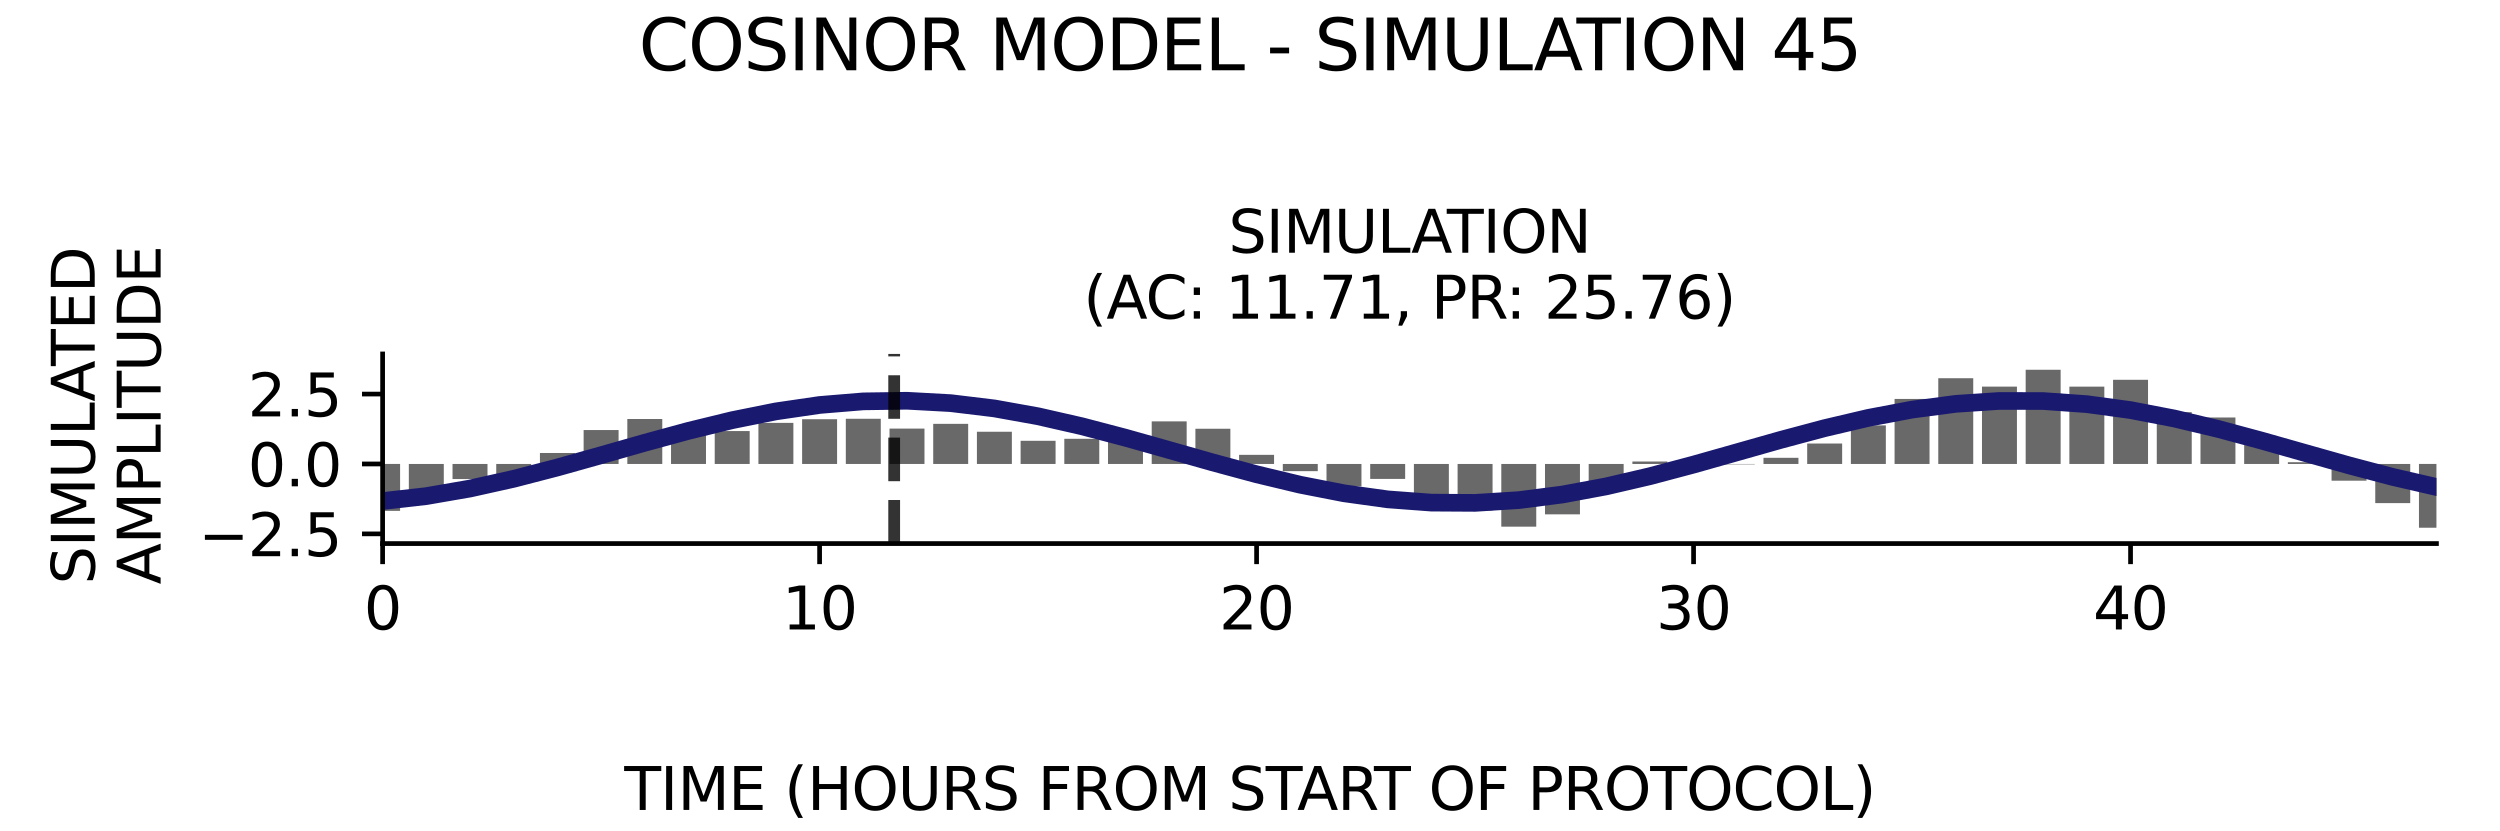 <?xml version="1.0" encoding="utf-8" standalone="no"?>
<!DOCTYPE svg PUBLIC "-//W3C//DTD SVG 1.1//EN"
  "http://www.w3.org/Graphics/SVG/1.1/DTD/svg11.dtd">
<svg xmlns:xlink="http://www.w3.org/1999/xlink" width="424.8pt" height="141.12pt" viewBox="0 0 424.8 141.12" xmlns="http://www.w3.org/2000/svg" version="1.1">
 <defs>
  <style type="text/css">*{stroke-linejoin: round; stroke-linecap: butt}</style>
 </defs>
 <g id="figure_1">
  <g id="patch_1">
   <path d="M 0 141.12 
L 424.8 141.12 
L 424.8 0 
L 0 0 
z
" style="fill: #ffffff"/>
  </g>
  <g id="axes_1">
   <g id="patch_2">
    <path d="M 65.014 92.36 
L 414 92.36 
L 414 60.144 
L 65.014 60.144 
z
" style="fill: #ffffff"/>
   </g>
   <g id="patch_3">
    <path d="M 62.044 78.837 
L 67.984 78.837 
L 67.984 86.801 
L 62.044 86.801 
z
" clip-path="url(#p8e0d33cbfc)" style="fill: #696969"/>
   </g>
   <g id="patch_4">
    <path d="M 69.469 78.837 
L 75.409 78.837 
L 75.409 84.103 
L 69.469 84.103 
z
" clip-path="url(#p8e0d33cbfc)" style="fill: #696969"/>
   </g>
   <g id="patch_5">
    <path d="M 76.894 78.837 
L 82.835 78.837 
L 82.835 81.401 
L 76.894 81.401 
z
" clip-path="url(#p8e0d33cbfc)" style="fill: #696969"/>
   </g>
   <g id="patch_6">
    <path d="M 84.32 78.837 
L 90.26 78.837 
L 90.26 81.188 
L 84.32 81.188 
z
" clip-path="url(#p8e0d33cbfc)" style="fill: #696969"/>
   </g>
   <g id="patch_7">
    <path d="M 91.745 78.837 
L 97.685 78.837 
L 97.685 76.973 
L 91.745 76.973 
z
" clip-path="url(#p8e0d33cbfc)" style="fill: #696969"/>
   </g>
   <g id="patch_8">
    <path d="M 99.17 78.837 
L 105.11 78.837 
L 105.11 73.073 
L 99.17 73.073 
z
" clip-path="url(#p8e0d33cbfc)" style="fill: #696969"/>
   </g>
   <g id="patch_9">
    <path d="M 106.595 78.837 
L 112.535 78.837 
L 112.535 71.197 
L 106.595 71.197 
z
" clip-path="url(#p8e0d33cbfc)" style="fill: #696969"/>
   </g>
   <g id="patch_10">
    <path d="M 114.021 78.837 
L 119.961 78.837 
L 119.961 73.393 
L 114.021 73.393 
z
" clip-path="url(#p8e0d33cbfc)" style="fill: #696969"/>
   </g>
   <g id="patch_11">
    <path d="M 121.446 78.837 
L 127.386 78.837 
L 127.386 73.247 
L 121.446 73.247 
z
" clip-path="url(#p8e0d33cbfc)" style="fill: #696969"/>
   </g>
   <g id="patch_12">
    <path d="M 128.871 78.837 
L 134.811 78.837 
L 134.811 71.855 
L 128.871 71.855 
z
" clip-path="url(#p8e0d33cbfc)" style="fill: #696969"/>
   </g>
   <g id="patch_13">
    <path d="M 136.296 78.837 
L 142.236 78.837 
L 142.236 71.234 
L 136.296 71.234 
z
" clip-path="url(#p8e0d33cbfc)" style="fill: #696969"/>
   </g>
   <g id="patch_14">
    <path d="M 143.721 78.837 
L 149.662 78.837 
L 149.662 71.157 
L 143.721 71.157 
z
" clip-path="url(#p8e0d33cbfc)" style="fill: #696969"/>
   </g>
   <g id="patch_15">
    <path d="M 151.147 78.837 
L 157.087 78.837 
L 157.087 72.827 
L 151.147 72.827 
z
" clip-path="url(#p8e0d33cbfc)" style="fill: #696969"/>
   </g>
   <g id="patch_16">
    <path d="M 158.572 78.837 
L 164.512 78.837 
L 164.512 72.02 
L 158.572 72.02 
z
" clip-path="url(#p8e0d33cbfc)" style="fill: #696969"/>
   </g>
   <g id="patch_17">
    <path d="M 165.997 78.837 
L 171.937 78.837 
L 171.937 73.362 
L 165.997 73.362 
z
" clip-path="url(#p8e0d33cbfc)" style="fill: #696969"/>
   </g>
   <g id="patch_18">
    <path d="M 173.422 78.837 
L 179.363 78.837 
L 179.363 74.9 
L 173.422 74.9 
z
" clip-path="url(#p8e0d33cbfc)" style="fill: #696969"/>
   </g>
   <g id="patch_19">
    <path d="M 180.848 78.837 
L 186.788 78.837 
L 186.788 74.56 
L 180.848 74.56 
z
" clip-path="url(#p8e0d33cbfc)" style="fill: #696969"/>
   </g>
   <g id="patch_20">
    <path d="M 188.273 78.837 
L 194.213 78.837 
L 194.213 74.438 
L 188.273 74.438 
z
" clip-path="url(#p8e0d33cbfc)" style="fill: #696969"/>
   </g>
   <g id="patch_21">
    <path d="M 195.698 78.837 
L 201.638 78.837 
L 201.638 71.6 
L 195.698 71.6 
z
" clip-path="url(#p8e0d33cbfc)" style="fill: #696969"/>
   </g>
   <g id="patch_22">
    <path d="M 203.123 78.837 
L 209.064 78.837 
L 209.064 72.853 
L 203.123 72.853 
z
" clip-path="url(#p8e0d33cbfc)" style="fill: #696969"/>
   </g>
   <g id="patch_23">
    <path d="M 210.549 78.837 
L 216.489 78.837 
L 216.489 77.288 
L 210.549 77.288 
z
" clip-path="url(#p8e0d33cbfc)" style="fill: #696969"/>
   </g>
   <g id="patch_24">
    <path d="M 217.974 78.837 
L 223.914 78.837 
L 223.914 80.058 
L 217.974 80.058 
z
" clip-path="url(#p8e0d33cbfc)" style="fill: #696969"/>
   </g>
   <g id="patch_25">
    <path d="M 225.399 78.837 
L 231.339 78.837 
L 231.339 82.65 
L 225.399 82.65 
z
" clip-path="url(#p8e0d33cbfc)" style="fill: #696969"/>
   </g>
   <g id="patch_26">
    <path d="M 232.824 78.837 
L 238.764 78.837 
L 238.764 81.377 
L 232.824 81.377 
z
" clip-path="url(#p8e0d33cbfc)" style="fill: #696969"/>
   </g>
   <g id="patch_27">
    <path d="M 240.25 78.837 
L 246.19 78.837 
L 246.19 83.949 
L 240.25 83.949 
z
" clip-path="url(#p8e0d33cbfc)" style="fill: #696969"/>
   </g>
   <g id="patch_28">
    <path d="M 247.675 78.837 
L 253.615 78.837 
L 253.615 86.737 
L 247.675 86.737 
z
" clip-path="url(#p8e0d33cbfc)" style="fill: #696969"/>
   </g>
   <g id="patch_29">
    <path d="M 255.1 78.837 
L 261.04 78.837 
L 261.04 89.492 
L 255.1 89.492 
z
" clip-path="url(#p8e0d33cbfc)" style="fill: #696969"/>
   </g>
   <g id="patch_30">
    <path d="M 262.525 78.837 
L 268.465 78.837 
L 268.465 87.397 
L 262.525 87.397 
z
" clip-path="url(#p8e0d33cbfc)" style="fill: #696969"/>
   </g>
   <g id="patch_31">
    <path d="M 269.95 78.837 
L 275.891 78.837 
L 275.891 81.89 
L 269.95 81.89 
z
" clip-path="url(#p8e0d33cbfc)" style="fill: #696969"/>
   </g>
   <g id="patch_32">
    <path d="M 277.376 78.837 
L 283.316 78.837 
L 283.316 78.42 
L 277.376 78.42 
z
" clip-path="url(#p8e0d33cbfc)" style="fill: #696969"/>
   </g>
   <g id="patch_33">
    <path d="M 284.801 78.837 
L 290.741 78.837 
L 290.741 78.256 
L 284.801 78.256 
z
" clip-path="url(#p8e0d33cbfc)" style="fill: #696969"/>
   </g>
   <g id="patch_34">
    <path d="M 292.226 78.837 
L 298.166 78.837 
L 298.166 78.902 
L 292.226 78.902 
z
" clip-path="url(#p8e0d33cbfc)" style="fill: #696969"/>
   </g>
   <g id="patch_35">
    <path d="M 299.651 78.837 
L 305.592 78.837 
L 305.592 77.79 
L 299.651 77.79 
z
" clip-path="url(#p8e0d33cbfc)" style="fill: #696969"/>
   </g>
   <g id="patch_36">
    <path d="M 307.077 78.837 
L 313.017 78.837 
L 313.017 75.364 
L 307.077 75.364 
z
" clip-path="url(#p8e0d33cbfc)" style="fill: #696969"/>
   </g>
   <g id="patch_37">
    <path d="M 314.502 78.837 
L 320.442 78.837 
L 320.442 72.284 
L 314.502 72.284 
z
" clip-path="url(#p8e0d33cbfc)" style="fill: #696969"/>
   </g>
   <g id="patch_38">
    <path d="M 321.927 78.837 
L 327.867 78.837 
L 327.867 67.788 
L 321.927 67.788 
z
" clip-path="url(#p8e0d33cbfc)" style="fill: #696969"/>
   </g>
   <g id="patch_39">
    <path d="M 329.352 78.837 
L 335.293 78.837 
L 335.293 64.269 
L 329.352 64.269 
z
" clip-path="url(#p8e0d33cbfc)" style="fill: #696969"/>
   </g>
   <g id="patch_40">
    <path d="M 336.778 78.837 
L 342.718 78.837 
L 342.718 65.694 
L 336.778 65.694 
z
" clip-path="url(#p8e0d33cbfc)" style="fill: #696969"/>
   </g>
   <g id="patch_41">
    <path d="M 344.203 78.837 
L 350.143 78.837 
L 350.143 62.829 
L 344.203 62.829 
z
" clip-path="url(#p8e0d33cbfc)" style="fill: #696969"/>
   </g>
   <g id="patch_42">
    <path d="M 351.628 78.837 
L 357.568 78.837 
L 357.568 65.697 
L 351.628 65.697 
z
" clip-path="url(#p8e0d33cbfc)" style="fill: #696969"/>
   </g>
   <g id="patch_43">
    <path d="M 359.053 78.837 
L 364.993 78.837 
L 364.993 64.534 
L 359.053 64.534 
z
" clip-path="url(#p8e0d33cbfc)" style="fill: #696969"/>
   </g>
   <g id="patch_44">
    <path d="M 366.479 78.837 
L 372.419 78.837 
L 372.419 70.035 
L 366.479 70.035 
z
" clip-path="url(#p8e0d33cbfc)" style="fill: #696969"/>
   </g>
   <g id="patch_45">
    <path d="M 373.904 78.837 
L 379.844 78.837 
L 379.844 70.941 
L 373.904 70.941 
z
" clip-path="url(#p8e0d33cbfc)" style="fill: #696969"/>
   </g>
   <g id="patch_46">
    <path d="M 381.329 78.837 
L 387.269 78.837 
L 387.269 75.626 
L 381.329 75.626 
z
" clip-path="url(#p8e0d33cbfc)" style="fill: #696969"/>
   </g>
   <g id="patch_47">
    <path d="M 388.754 78.837 
L 394.694 78.837 
L 394.694 78.54 
L 388.754 78.54 
z
" clip-path="url(#p8e0d33cbfc)" style="fill: #696969"/>
   </g>
   <g id="patch_48">
    <path d="M 396.179 78.837 
L 402.12 78.837 
L 402.12 81.679 
L 396.179 81.679 
z
" clip-path="url(#p8e0d33cbfc)" style="fill: #696969"/>
   </g>
   <g id="patch_49">
    <path d="M 403.605 78.837 
L 409.545 78.837 
L 409.545 85.489 
L 403.605 85.489 
z
" clip-path="url(#p8e0d33cbfc)" style="fill: #696969"/>
   </g>
   <g id="patch_50">
    <path d="M 411.03 78.837 
L 416.97 78.837 
L 416.97 89.675 
L 411.03 89.675 
z
" clip-path="url(#p8e0d33cbfc)" style="fill: #696969"/>
   </g>
   <g id="matplotlib.axis_1">
    <g id="xtick_1">
     <g id="line2d_1">
      <defs>
       <path id="m2373b1825a" d="M 0 0 
L 0 3.5 
" style="stroke: #000000; stroke-width: 0.8"/>
      </defs>
      <g>
       <use xlink:href="#m2373b1825a" x="65.014" y="92.36" style="stroke: #000000; stroke-width: 0.8"/>
      </g>
     </g>
     <g id="text_1">
      <!-- 0 -->
      <g transform="translate(61.833 106.958) scale(0.1 -0.1)">
       <defs>
        <path id="DejaVuSans-30" d="M 2034 4250 
Q 1547 4250 1301 3770 
Q 1056 3291 1056 2328 
Q 1056 1369 1301 889 
Q 1547 409 2034 409 
Q 2525 409 2770 889 
Q 3016 1369 3016 2328 
Q 3016 3291 2770 3770 
Q 2525 4250 2034 4250 
z
M 2034 4750 
Q 2819 4750 3233 4129 
Q 3647 3509 3647 2328 
Q 3647 1150 3233 529 
Q 2819 -91 2034 -91 
Q 1250 -91 836 529 
Q 422 1150 422 2328 
Q 422 3509 836 4129 
Q 1250 4750 2034 4750 
z
" transform="scale(0.016)"/>
       </defs>
       <use xlink:href="#DejaVuSans-30"/>
      </g>
     </g>
    </g>
    <g id="xtick_2">
     <g id="line2d_2">
      <g>
       <use xlink:href="#m2373b1825a" x="139.266" y="92.36" style="stroke: #000000; stroke-width: 0.8"/>
      </g>
     </g>
     <g id="text_2">
      <!-- 10 -->
      <g transform="translate(132.904 106.958) scale(0.1 -0.1)">
       <defs>
        <path id="DejaVuSans-31" d="M 794 531 
L 1825 531 
L 1825 4091 
L 703 3866 
L 703 4441 
L 1819 4666 
L 2450 4666 
L 2450 531 
L 3481 531 
L 3481 0 
L 794 0 
L 794 531 
z
" transform="scale(0.016)"/>
       </defs>
       <use xlink:href="#DejaVuSans-31"/>
       <use xlink:href="#DejaVuSans-30" x="63.623"/>
      </g>
     </g>
    </g>
    <g id="xtick_3">
     <g id="line2d_3">
      <g>
       <use xlink:href="#m2373b1825a" x="213.519" y="92.36" style="stroke: #000000; stroke-width: 0.8"/>
      </g>
     </g>
     <g id="text_3">
      <!-- 20 -->
      <g transform="translate(207.156 106.958) scale(0.1 -0.1)">
       <defs>
        <path id="DejaVuSans-32" d="M 1228 531 
L 3431 531 
L 3431 0 
L 469 0 
L 469 531 
Q 828 903 1448 1529 
Q 2069 2156 2228 2338 
Q 2531 2678 2651 2914 
Q 2772 3150 2772 3378 
Q 2772 3750 2511 3984 
Q 2250 4219 1831 4219 
Q 1534 4219 1204 4116 
Q 875 4013 500 3803 
L 500 4441 
Q 881 4594 1212 4672 
Q 1544 4750 1819 4750 
Q 2544 4750 2975 4387 
Q 3406 4025 3406 3419 
Q 3406 3131 3298 2873 
Q 3191 2616 2906 2266 
Q 2828 2175 2409 1742 
Q 1991 1309 1228 531 
z
" transform="scale(0.016)"/>
       </defs>
       <use xlink:href="#DejaVuSans-32"/>
       <use xlink:href="#DejaVuSans-30" x="63.623"/>
      </g>
     </g>
    </g>
    <g id="xtick_4">
     <g id="line2d_4">
      <g>
       <use xlink:href="#m2373b1825a" x="287.771" y="92.36" style="stroke: #000000; stroke-width: 0.8"/>
      </g>
     </g>
     <g id="text_4">
      <!-- 30 -->
      <g transform="translate(281.409 106.958) scale(0.1 -0.1)">
       <defs>
        <path id="DejaVuSans-33" d="M 2597 2516 
Q 3050 2419 3304 2112 
Q 3559 1806 3559 1356 
Q 3559 666 3084 287 
Q 2609 -91 1734 -91 
Q 1441 -91 1130 -33 
Q 819 25 488 141 
L 488 750 
Q 750 597 1062 519 
Q 1375 441 1716 441 
Q 2309 441 2620 675 
Q 2931 909 2931 1356 
Q 2931 1769 2642 2001 
Q 2353 2234 1838 2234 
L 1294 2234 
L 1294 2753 
L 1863 2753 
Q 2328 2753 2575 2939 
Q 2822 3125 2822 3475 
Q 2822 3834 2567 4026 
Q 2313 4219 1838 4219 
Q 1578 4219 1281 4162 
Q 984 4106 628 3988 
L 628 4550 
Q 988 4650 1302 4700 
Q 1616 4750 1894 4750 
Q 2613 4750 3031 4423 
Q 3450 4097 3450 3541 
Q 3450 3153 3228 2886 
Q 3006 2619 2597 2516 
z
" transform="scale(0.016)"/>
       </defs>
       <use xlink:href="#DejaVuSans-33"/>
       <use xlink:href="#DejaVuSans-30" x="63.623"/>
      </g>
     </g>
    </g>
    <g id="xtick_5">
     <g id="line2d_5">
      <g>
       <use xlink:href="#m2373b1825a" x="362.023" y="92.36" style="stroke: #000000; stroke-width: 0.8"/>
      </g>
     </g>
     <g id="text_5">
      <!-- 40 -->
      <g transform="translate(355.661 106.958) scale(0.1 -0.1)">
       <defs>
        <path id="DejaVuSans-34" d="M 2419 4116 
L 825 1625 
L 2419 1625 
L 2419 4116 
z
M 2253 4666 
L 3047 4666 
L 3047 1625 
L 3713 1625 
L 3713 1100 
L 3047 1100 
L 3047 0 
L 2419 0 
L 2419 1100 
L 313 1100 
L 313 1709 
L 2253 4666 
z
" transform="scale(0.016)"/>
       </defs>
       <use xlink:href="#DejaVuSans-34"/>
       <use xlink:href="#DejaVuSans-30" x="63.623"/>
      </g>
     </g>
    </g>
   </g>
   <g id="matplotlib.axis_2">
    <g id="ytick_1">
     <g id="line2d_6">
      <defs>
       <path id="mcd25eb46a0" d="M 0 0 
L -3.5 0 
" style="stroke: #000000; stroke-width: 0.8"/>
      </defs>
      <g>
       <use xlink:href="#mcd25eb46a0" x="65.014" y="90.714" style="stroke: #000000; stroke-width: 0.8"/>
      </g>
     </g>
     <g id="text_6">
      <!-- −2.5 -->
      <g transform="translate(33.731 94.513) scale(0.1 -0.1)">
       <defs>
        <path id="DejaVuSans-2212" d="M 678 2272 
L 4684 2272 
L 4684 1741 
L 678 1741 
L 678 2272 
z
" transform="scale(0.016)"/>
        <path id="DejaVuSans-2e" d="M 684 794 
L 1344 794 
L 1344 0 
L 684 0 
L 684 794 
z
" transform="scale(0.016)"/>
        <path id="DejaVuSans-35" d="M 691 4666 
L 3169 4666 
L 3169 4134 
L 1269 4134 
L 1269 2991 
Q 1406 3038 1543 3061 
Q 1681 3084 1819 3084 
Q 2600 3084 3056 2656 
Q 3513 2228 3513 1497 
Q 3513 744 3044 326 
Q 2575 -91 1722 -91 
Q 1428 -91 1123 -41 
Q 819 9 494 109 
L 494 744 
Q 775 591 1075 516 
Q 1375 441 1709 441 
Q 2250 441 2565 725 
Q 2881 1009 2881 1497 
Q 2881 1984 2565 2268 
Q 2250 2553 1709 2553 
Q 1456 2553 1204 2497 
Q 953 2441 691 2322 
L 691 4666 
z
" transform="scale(0.016)"/>
       </defs>
       <use xlink:href="#DejaVuSans-2212"/>
       <use xlink:href="#DejaVuSans-32" x="83.789"/>
       <use xlink:href="#DejaVuSans-2e" x="147.412"/>
       <use xlink:href="#DejaVuSans-35" x="179.199"/>
      </g>
     </g>
    </g>
    <g id="ytick_2">
     <g id="line2d_7">
      <g>
       <use xlink:href="#mcd25eb46a0" x="65.014" y="78.837" style="stroke: #000000; stroke-width: 0.8"/>
      </g>
     </g>
     <g id="text_7">
      <!-- 0.0 -->
      <g transform="translate(42.111 82.636) scale(0.1 -0.1)">
       <use xlink:href="#DejaVuSans-30"/>
       <use xlink:href="#DejaVuSans-2e" x="63.623"/>
       <use xlink:href="#DejaVuSans-30" x="95.41"/>
      </g>
     </g>
    </g>
    <g id="ytick_3">
     <g id="line2d_8">
      <g>
       <use xlink:href="#mcd25eb46a0" x="65.014" y="66.96" style="stroke: #000000; stroke-width: 0.8"/>
      </g>
     </g>
     <g id="text_8">
      <!-- 2.5 -->
      <g transform="translate(42.111 70.759) scale(0.1 -0.1)">
       <use xlink:href="#DejaVuSans-32"/>
       <use xlink:href="#DejaVuSans-2e" x="63.623"/>
       <use xlink:href="#DejaVuSans-35" x="95.41"/>
      </g>
     </g>
    </g>
   </g>
   <g id="line2d_9">
    <path d="M 65.014 85.14 
L 72.439 84.298 
L 79.864 83.012 
L 87.29 81.357 
L 94.715 79.431 
L 102.14 77.349 
L 109.565 75.233 
L 116.991 73.208 
L 124.416 71.396 
L 131.841 69.902 
L 139.266 68.815 
L 146.692 68.2 
L 154.117 68.094 
L 161.542 68.501 
L 168.967 69.399 
L 176.393 70.734 
L 183.818 72.427 
L 191.243 74.378 
L 198.668 76.471 
L 206.093 78.582 
L 213.519 80.588 
L 220.944 82.367 
L 228.369 83.817 
L 235.794 84.849 
L 243.22 85.405 
L 250.645 85.45 
L 258.07 84.981 
L 265.495 84.028 
L 272.921 82.645 
L 280.346 80.916 
L 287.771 78.941 
L 295.196 76.839 
L 302.621 74.734 
L 310.047 72.75 
L 317.472 71.004 
L 324.897 69.601 
L 332.322 68.623 
L 339.748 68.128 
L 347.173 68.145 
L 354.598 68.673 
L 362.023 69.682 
L 369.449 71.111 
L 376.874 72.876 
L 384.299 74.872 
L 391.724 76.981 
L 399.15 79.078 
L 406.575 81.04 
L 414 82.749 
" clip-path="url(#p8e0d33cbfc)" style="fill: none; stroke: #191970; stroke-width: 3; stroke-linecap: square"/>
   </g>
   <g id="line2d_10">
    <path d="M 151.939 92.36 
L 151.939 60.144 
" clip-path="url(#p8e0d33cbfc)" style="fill: none; stroke-dasharray: 7.4,3.2; stroke-dashoffset: 0; stroke: #000000; stroke-opacity: 0.8; stroke-width: 2"/>
   </g>
   <g id="patch_51">
    <path d="M 65.014 92.36 
L 65.014 60.144 
" style="fill: none; stroke: #000000; stroke-width: 0.8; stroke-linejoin: miter; stroke-linecap: square"/>
   </g>
   <g id="patch_52">
    <path d="M 65.014 92.36 
L 414 92.36 
" style="fill: none; stroke: #000000; stroke-width: 0.8; stroke-linejoin: miter; stroke-linecap: square"/>
   </g>
   <g id="text_9">
    <!-- SIMULATION -->
    <g transform="translate(208.748 42.946) scale(0.1 -0.1)">
     <defs>
      <path id="DejaVuSans-53" d="M 3425 4513 
L 3425 3897 
Q 3066 4069 2747 4153 
Q 2428 4238 2131 4238 
Q 1616 4238 1336 4038 
Q 1056 3838 1056 3469 
Q 1056 3159 1242 3001 
Q 1428 2844 1947 2747 
L 2328 2669 
Q 3034 2534 3370 2195 
Q 3706 1856 3706 1288 
Q 3706 609 3251 259 
Q 2797 -91 1919 -91 
Q 1588 -91 1214 -16 
Q 841 59 441 206 
L 441 856 
Q 825 641 1194 531 
Q 1563 422 1919 422 
Q 2459 422 2753 634 
Q 3047 847 3047 1241 
Q 3047 1584 2836 1778 
Q 2625 1972 2144 2069 
L 1759 2144 
Q 1053 2284 737 2584 
Q 422 2884 422 3419 
Q 422 4038 858 4394 
Q 1294 4750 2059 4750 
Q 2388 4750 2728 4690 
Q 3069 4631 3425 4513 
z
" transform="scale(0.016)"/>
      <path id="DejaVuSans-49" d="M 628 4666 
L 1259 4666 
L 1259 0 
L 628 0 
L 628 4666 
z
" transform="scale(0.016)"/>
      <path id="DejaVuSans-4d" d="M 628 4666 
L 1569 4666 
L 2759 1491 
L 3956 4666 
L 4897 4666 
L 4897 0 
L 4281 0 
L 4281 4097 
L 3078 897 
L 2444 897 
L 1241 4097 
L 1241 0 
L 628 0 
L 628 4666 
z
" transform="scale(0.016)"/>
      <path id="DejaVuSans-55" d="M 556 4666 
L 1191 4666 
L 1191 1831 
Q 1191 1081 1462 751 
Q 1734 422 2344 422 
Q 2950 422 3222 751 
Q 3494 1081 3494 1831 
L 3494 4666 
L 4128 4666 
L 4128 1753 
Q 4128 841 3676 375 
Q 3225 -91 2344 -91 
Q 1459 -91 1007 375 
Q 556 841 556 1753 
L 556 4666 
z
" transform="scale(0.016)"/>
      <path id="DejaVuSans-4c" d="M 628 4666 
L 1259 4666 
L 1259 531 
L 3531 531 
L 3531 0 
L 628 0 
L 628 4666 
z
" transform="scale(0.016)"/>
      <path id="DejaVuSans-41" d="M 2188 4044 
L 1331 1722 
L 3047 1722 
L 2188 4044 
z
M 1831 4666 
L 2547 4666 
L 4325 0 
L 3669 0 
L 3244 1197 
L 1141 1197 
L 716 0 
L 50 0 
L 1831 4666 
z
" transform="scale(0.016)"/>
      <path id="DejaVuSans-54" d="M -19 4666 
L 3928 4666 
L 3928 4134 
L 2272 4134 
L 2272 0 
L 1638 0 
L 1638 4134 
L -19 4134 
L -19 4666 
z
" transform="scale(0.016)"/>
      <path id="DejaVuSans-4f" d="M 2522 4238 
Q 1834 4238 1429 3725 
Q 1025 3213 1025 2328 
Q 1025 1447 1429 934 
Q 1834 422 2522 422 
Q 3209 422 3611 934 
Q 4013 1447 4013 2328 
Q 4013 3213 3611 3725 
Q 3209 4238 2522 4238 
z
M 2522 4750 
Q 3503 4750 4090 4092 
Q 4678 3434 4678 2328 
Q 4678 1225 4090 567 
Q 3503 -91 2522 -91 
Q 1538 -91 948 565 
Q 359 1222 359 2328 
Q 359 3434 948 4092 
Q 1538 4750 2522 4750 
z
" transform="scale(0.016)"/>
      <path id="DejaVuSans-4e" d="M 628 4666 
L 1478 4666 
L 3547 763 
L 3547 4666 
L 4159 4666 
L 4159 0 
L 3309 0 
L 1241 3903 
L 1241 0 
L 628 0 
L 628 4666 
z
" transform="scale(0.016)"/>
     </defs>
     <use xlink:href="#DejaVuSans-53"/>
     <use xlink:href="#DejaVuSans-49" x="63.477"/>
     <use xlink:href="#DejaVuSans-4d" x="92.969"/>
     <use xlink:href="#DejaVuSans-55" x="179.248"/>
     <use xlink:href="#DejaVuSans-4c" x="252.441"/>
     <use xlink:href="#DejaVuSans-41" x="310.404"/>
     <use xlink:href="#DejaVuSans-54" x="371.062"/>
     <use xlink:href="#DejaVuSans-49" x="432.146"/>
     <use xlink:href="#DejaVuSans-4f" x="461.639"/>
     <use xlink:href="#DejaVuSans-4e" x="540.35"/>
    </g>
    <!-- (AC: 11.71, PR: 25.76) -->
    <g transform="translate(184.095 54.144) scale(0.1 -0.1)">
     <defs>
      <path id="DejaVuSans-28" d="M 1984 4856 
Q 1566 4138 1362 3434 
Q 1159 2731 1159 2009 
Q 1159 1288 1364 580 
Q 1569 -128 1984 -844 
L 1484 -844 
Q 1016 -109 783 600 
Q 550 1309 550 2009 
Q 550 2706 781 3412 
Q 1013 4119 1484 4856 
L 1984 4856 
z
" transform="scale(0.016)"/>
      <path id="DejaVuSans-43" d="M 4122 4306 
L 4122 3641 
Q 3803 3938 3442 4084 
Q 3081 4231 2675 4231 
Q 1875 4231 1450 3742 
Q 1025 3253 1025 2328 
Q 1025 1406 1450 917 
Q 1875 428 2675 428 
Q 3081 428 3442 575 
Q 3803 722 4122 1019 
L 4122 359 
Q 3791 134 3420 21 
Q 3050 -91 2638 -91 
Q 1578 -91 968 557 
Q 359 1206 359 2328 
Q 359 3453 968 4101 
Q 1578 4750 2638 4750 
Q 3056 4750 3426 4639 
Q 3797 4528 4122 4306 
z
" transform="scale(0.016)"/>
      <path id="DejaVuSans-3a" d="M 750 794 
L 1409 794 
L 1409 0 
L 750 0 
L 750 794 
z
M 750 3309 
L 1409 3309 
L 1409 2516 
L 750 2516 
L 750 3309 
z
" transform="scale(0.016)"/>
      <path id="DejaVuSans-20" transform="scale(0.016)"/>
      <path id="DejaVuSans-37" d="M 525 4666 
L 3525 4666 
L 3525 4397 
L 1831 0 
L 1172 0 
L 2766 4134 
L 525 4134 
L 525 4666 
z
" transform="scale(0.016)"/>
      <path id="DejaVuSans-2c" d="M 750 794 
L 1409 794 
L 1409 256 
L 897 -744 
L 494 -744 
L 750 256 
L 750 794 
z
" transform="scale(0.016)"/>
      <path id="DejaVuSans-50" d="M 1259 4147 
L 1259 2394 
L 2053 2394 
Q 2494 2394 2734 2622 
Q 2975 2850 2975 3272 
Q 2975 3691 2734 3919 
Q 2494 4147 2053 4147 
L 1259 4147 
z
M 628 4666 
L 2053 4666 
Q 2838 4666 3239 4311 
Q 3641 3956 3641 3272 
Q 3641 2581 3239 2228 
Q 2838 1875 2053 1875 
L 1259 1875 
L 1259 0 
L 628 0 
L 628 4666 
z
" transform="scale(0.016)"/>
      <path id="DejaVuSans-52" d="M 2841 2188 
Q 3044 2119 3236 1894 
Q 3428 1669 3622 1275 
L 4263 0 
L 3584 0 
L 2988 1197 
Q 2756 1666 2539 1819 
Q 2322 1972 1947 1972 
L 1259 1972 
L 1259 0 
L 628 0 
L 628 4666 
L 2053 4666 
Q 2853 4666 3247 4331 
Q 3641 3997 3641 3322 
Q 3641 2881 3436 2590 
Q 3231 2300 2841 2188 
z
M 1259 4147 
L 1259 2491 
L 2053 2491 
Q 2509 2491 2742 2702 
Q 2975 2913 2975 3322 
Q 2975 3731 2742 3939 
Q 2509 4147 2053 4147 
L 1259 4147 
z
" transform="scale(0.016)"/>
      <path id="DejaVuSans-36" d="M 2113 2584 
Q 1688 2584 1439 2293 
Q 1191 2003 1191 1497 
Q 1191 994 1439 701 
Q 1688 409 2113 409 
Q 2538 409 2786 701 
Q 3034 994 3034 1497 
Q 3034 2003 2786 2293 
Q 2538 2584 2113 2584 
z
M 3366 4563 
L 3366 3988 
Q 3128 4100 2886 4159 
Q 2644 4219 2406 4219 
Q 1781 4219 1451 3797 
Q 1122 3375 1075 2522 
Q 1259 2794 1537 2939 
Q 1816 3084 2150 3084 
Q 2853 3084 3261 2657 
Q 3669 2231 3669 1497 
Q 3669 778 3244 343 
Q 2819 -91 2113 -91 
Q 1303 -91 875 529 
Q 447 1150 447 2328 
Q 447 3434 972 4092 
Q 1497 4750 2381 4750 
Q 2619 4750 2861 4703 
Q 3103 4656 3366 4563 
z
" transform="scale(0.016)"/>
      <path id="DejaVuSans-29" d="M 513 4856 
L 1013 4856 
Q 1481 4119 1714 3412 
Q 1947 2706 1947 2009 
Q 1947 1309 1714 600 
Q 1481 -109 1013 -844 
L 513 -844 
Q 928 -128 1133 580 
Q 1338 1288 1338 2009 
Q 1338 2731 1133 3434 
Q 928 4138 513 4856 
z
" transform="scale(0.016)"/>
     </defs>
     <use xlink:href="#DejaVuSans-28"/>
     <use xlink:href="#DejaVuSans-41" x="39.014"/>
     <use xlink:href="#DejaVuSans-43" x="105.672"/>
     <use xlink:href="#DejaVuSans-3a" x="175.496"/>
     <use xlink:href="#DejaVuSans-20" x="209.188"/>
     <use xlink:href="#DejaVuSans-31" x="240.975"/>
     <use xlink:href="#DejaVuSans-31" x="304.598"/>
     <use xlink:href="#DejaVuSans-2e" x="368.221"/>
     <use xlink:href="#DejaVuSans-37" x="400.008"/>
     <use xlink:href="#DejaVuSans-31" x="463.631"/>
     <use xlink:href="#DejaVuSans-2c" x="527.254"/>
     <use xlink:href="#DejaVuSans-20" x="559.041"/>
     <use xlink:href="#DejaVuSans-50" x="590.828"/>
     <use xlink:href="#DejaVuSans-52" x="651.131"/>
     <use xlink:href="#DejaVuSans-3a" x="717.488"/>
     <use xlink:href="#DejaVuSans-20" x="751.18"/>
     <use xlink:href="#DejaVuSans-32" x="782.967"/>
     <use xlink:href="#DejaVuSans-35" x="846.59"/>
     <use xlink:href="#DejaVuSans-2e" x="910.213"/>
     <use xlink:href="#DejaVuSans-37" x="942"/>
     <use xlink:href="#DejaVuSans-36" x="1005.623"/>
     <use xlink:href="#DejaVuSans-29" x="1069.246"/>
    </g>
   </g>
  </g>
  <g id="text_10">
   <!-- COSINOR MODEL - SIMULATION 45 -->
   <g transform="translate(108.534 11.941) scale(0.12 -0.12)">
    <defs>
     <path id="DejaVuSans-44" d="M 1259 4147 
L 1259 519 
L 2022 519 
Q 2988 519 3436 956 
Q 3884 1394 3884 2338 
Q 3884 3275 3436 3711 
Q 2988 4147 2022 4147 
L 1259 4147 
z
M 628 4666 
L 1925 4666 
Q 3281 4666 3915 4102 
Q 4550 3538 4550 2338 
Q 4550 1131 3912 565 
Q 3275 0 1925 0 
L 628 0 
L 628 4666 
z
" transform="scale(0.016)"/>
     <path id="DejaVuSans-45" d="M 628 4666 
L 3578 4666 
L 3578 4134 
L 1259 4134 
L 1259 2753 
L 3481 2753 
L 3481 2222 
L 1259 2222 
L 1259 531 
L 3634 531 
L 3634 0 
L 628 0 
L 628 4666 
z
" transform="scale(0.016)"/>
     <path id="DejaVuSans-2d" d="M 313 2009 
L 1997 2009 
L 1997 1497 
L 313 1497 
L 313 2009 
z
" transform="scale(0.016)"/>
    </defs>
    <use xlink:href="#DejaVuSans-43"/>
    <use xlink:href="#DejaVuSans-4f" x="69.824"/>
    <use xlink:href="#DejaVuSans-53" x="148.535"/>
    <use xlink:href="#DejaVuSans-49" x="212.012"/>
    <use xlink:href="#DejaVuSans-4e" x="241.504"/>
    <use xlink:href="#DejaVuSans-4f" x="316.309"/>
    <use xlink:href="#DejaVuSans-52" x="395.02"/>
    <use xlink:href="#DejaVuSans-20" x="464.502"/>
    <use xlink:href="#DejaVuSans-4d" x="496.289"/>
    <use xlink:href="#DejaVuSans-4f" x="582.568"/>
    <use xlink:href="#DejaVuSans-44" x="661.279"/>
    <use xlink:href="#DejaVuSans-45" x="738.281"/>
    <use xlink:href="#DejaVuSans-4c" x="801.465"/>
    <use xlink:href="#DejaVuSans-20" x="857.178"/>
    <use xlink:href="#DejaVuSans-2d" x="888.965"/>
    <use xlink:href="#DejaVuSans-20" x="925.049"/>
    <use xlink:href="#DejaVuSans-53" x="956.836"/>
    <use xlink:href="#DejaVuSans-49" x="1020.312"/>
    <use xlink:href="#DejaVuSans-4d" x="1049.805"/>
    <use xlink:href="#DejaVuSans-55" x="1136.084"/>
    <use xlink:href="#DejaVuSans-4c" x="1209.277"/>
    <use xlink:href="#DejaVuSans-41" x="1267.24"/>
    <use xlink:href="#DejaVuSans-54" x="1327.898"/>
    <use xlink:href="#DejaVuSans-49" x="1388.982"/>
    <use xlink:href="#DejaVuSans-4f" x="1418.475"/>
    <use xlink:href="#DejaVuSans-4e" x="1497.186"/>
    <use xlink:href="#DejaVuSans-20" x="1571.99"/>
    <use xlink:href="#DejaVuSans-34" x="1603.777"/>
    <use xlink:href="#DejaVuSans-35" x="1667.4"/>
   </g>
  </g>
  <g id="text_11">
   <!-- TIME (HOURS FROM START OF PROTOCOL) -->
   <g transform="translate(106.08 137.629) scale(0.1 -0.1)">
    <defs>
     <path id="DejaVuSans-48" d="M 628 4666 
L 1259 4666 
L 1259 2753 
L 3553 2753 
L 3553 4666 
L 4184 4666 
L 4184 0 
L 3553 0 
L 3553 2222 
L 1259 2222 
L 1259 0 
L 628 0 
L 628 4666 
z
" transform="scale(0.016)"/>
     <path id="DejaVuSans-46" d="M 628 4666 
L 3309 4666 
L 3309 4134 
L 1259 4134 
L 1259 2759 
L 3109 2759 
L 3109 2228 
L 1259 2228 
L 1259 0 
L 628 0 
L 628 4666 
z
" transform="scale(0.016)"/>
    </defs>
    <use xlink:href="#DejaVuSans-54"/>
    <use xlink:href="#DejaVuSans-49" x="61.084"/>
    <use xlink:href="#DejaVuSans-4d" x="90.576"/>
    <use xlink:href="#DejaVuSans-45" x="176.855"/>
    <use xlink:href="#DejaVuSans-20" x="240.039"/>
    <use xlink:href="#DejaVuSans-28" x="271.826"/>
    <use xlink:href="#DejaVuSans-48" x="310.84"/>
    <use xlink:href="#DejaVuSans-4f" x="386.035"/>
    <use xlink:href="#DejaVuSans-55" x="464.746"/>
    <use xlink:href="#DejaVuSans-52" x="537.939"/>
    <use xlink:href="#DejaVuSans-53" x="607.422"/>
    <use xlink:href="#DejaVuSans-20" x="670.898"/>
    <use xlink:href="#DejaVuSans-46" x="702.686"/>
    <use xlink:href="#DejaVuSans-52" x="760.205"/>
    <use xlink:href="#DejaVuSans-4f" x="829.688"/>
    <use xlink:href="#DejaVuSans-4d" x="908.398"/>
    <use xlink:href="#DejaVuSans-20" x="994.678"/>
    <use xlink:href="#DejaVuSans-53" x="1026.465"/>
    <use xlink:href="#DejaVuSans-54" x="1089.941"/>
    <use xlink:href="#DejaVuSans-41" x="1143.275"/>
    <use xlink:href="#DejaVuSans-52" x="1211.684"/>
    <use xlink:href="#DejaVuSans-54" x="1273.916"/>
    <use xlink:href="#DejaVuSans-20" x="1335"/>
    <use xlink:href="#DejaVuSans-4f" x="1366.787"/>
    <use xlink:href="#DejaVuSans-46" x="1445.498"/>
    <use xlink:href="#DejaVuSans-20" x="1503.018"/>
    <use xlink:href="#DejaVuSans-50" x="1534.805"/>
    <use xlink:href="#DejaVuSans-52" x="1595.107"/>
    <use xlink:href="#DejaVuSans-4f" x="1664.59"/>
    <use xlink:href="#DejaVuSans-54" x="1743.301"/>
    <use xlink:href="#DejaVuSans-4f" x="1804.385"/>
    <use xlink:href="#DejaVuSans-43" x="1883.096"/>
    <use xlink:href="#DejaVuSans-4f" x="1952.92"/>
    <use xlink:href="#DejaVuSans-4c" x="2031.631"/>
    <use xlink:href="#DejaVuSans-29" x="2087.344"/>
   </g>
  </g>
  <g id="text_12">
   <!-- SIMULATED -->
   <g transform="translate(16.094 99.293) rotate(-90) scale(0.1 -0.1)">
    <use xlink:href="#DejaVuSans-53"/>
    <use xlink:href="#DejaVuSans-49" x="63.477"/>
    <use xlink:href="#DejaVuSans-4d" x="92.969"/>
    <use xlink:href="#DejaVuSans-55" x="179.248"/>
    <use xlink:href="#DejaVuSans-4c" x="252.441"/>
    <use xlink:href="#DejaVuSans-41" x="310.404"/>
    <use xlink:href="#DejaVuSans-54" x="371.062"/>
    <use xlink:href="#DejaVuSans-45" x="432.146"/>
    <use xlink:href="#DejaVuSans-44" x="495.33"/>
   </g>
   <!-- AMPLITUDE -->
   <g transform="translate(27.292 99.293) rotate(-90) scale(0.1 -0.1)">
    <use xlink:href="#DejaVuSans-41"/>
    <use xlink:href="#DejaVuSans-4d" x="68.408"/>
    <use xlink:href="#DejaVuSans-50" x="154.688"/>
    <use xlink:href="#DejaVuSans-4c" x="214.99"/>
    <use xlink:href="#DejaVuSans-49" x="270.703"/>
    <use xlink:href="#DejaVuSans-54" x="300.195"/>
    <use xlink:href="#DejaVuSans-55" x="361.279"/>
    <use xlink:href="#DejaVuSans-44" x="434.473"/>
    <use xlink:href="#DejaVuSans-45" x="511.475"/>
   </g>
  </g>
 </g>
 <defs>
  <clipPath id="p8e0d33cbfc">
   <rect x="65.014" y="60.144" width="348.986" height="32.216"/>
  </clipPath>
 </defs>
</svg>
